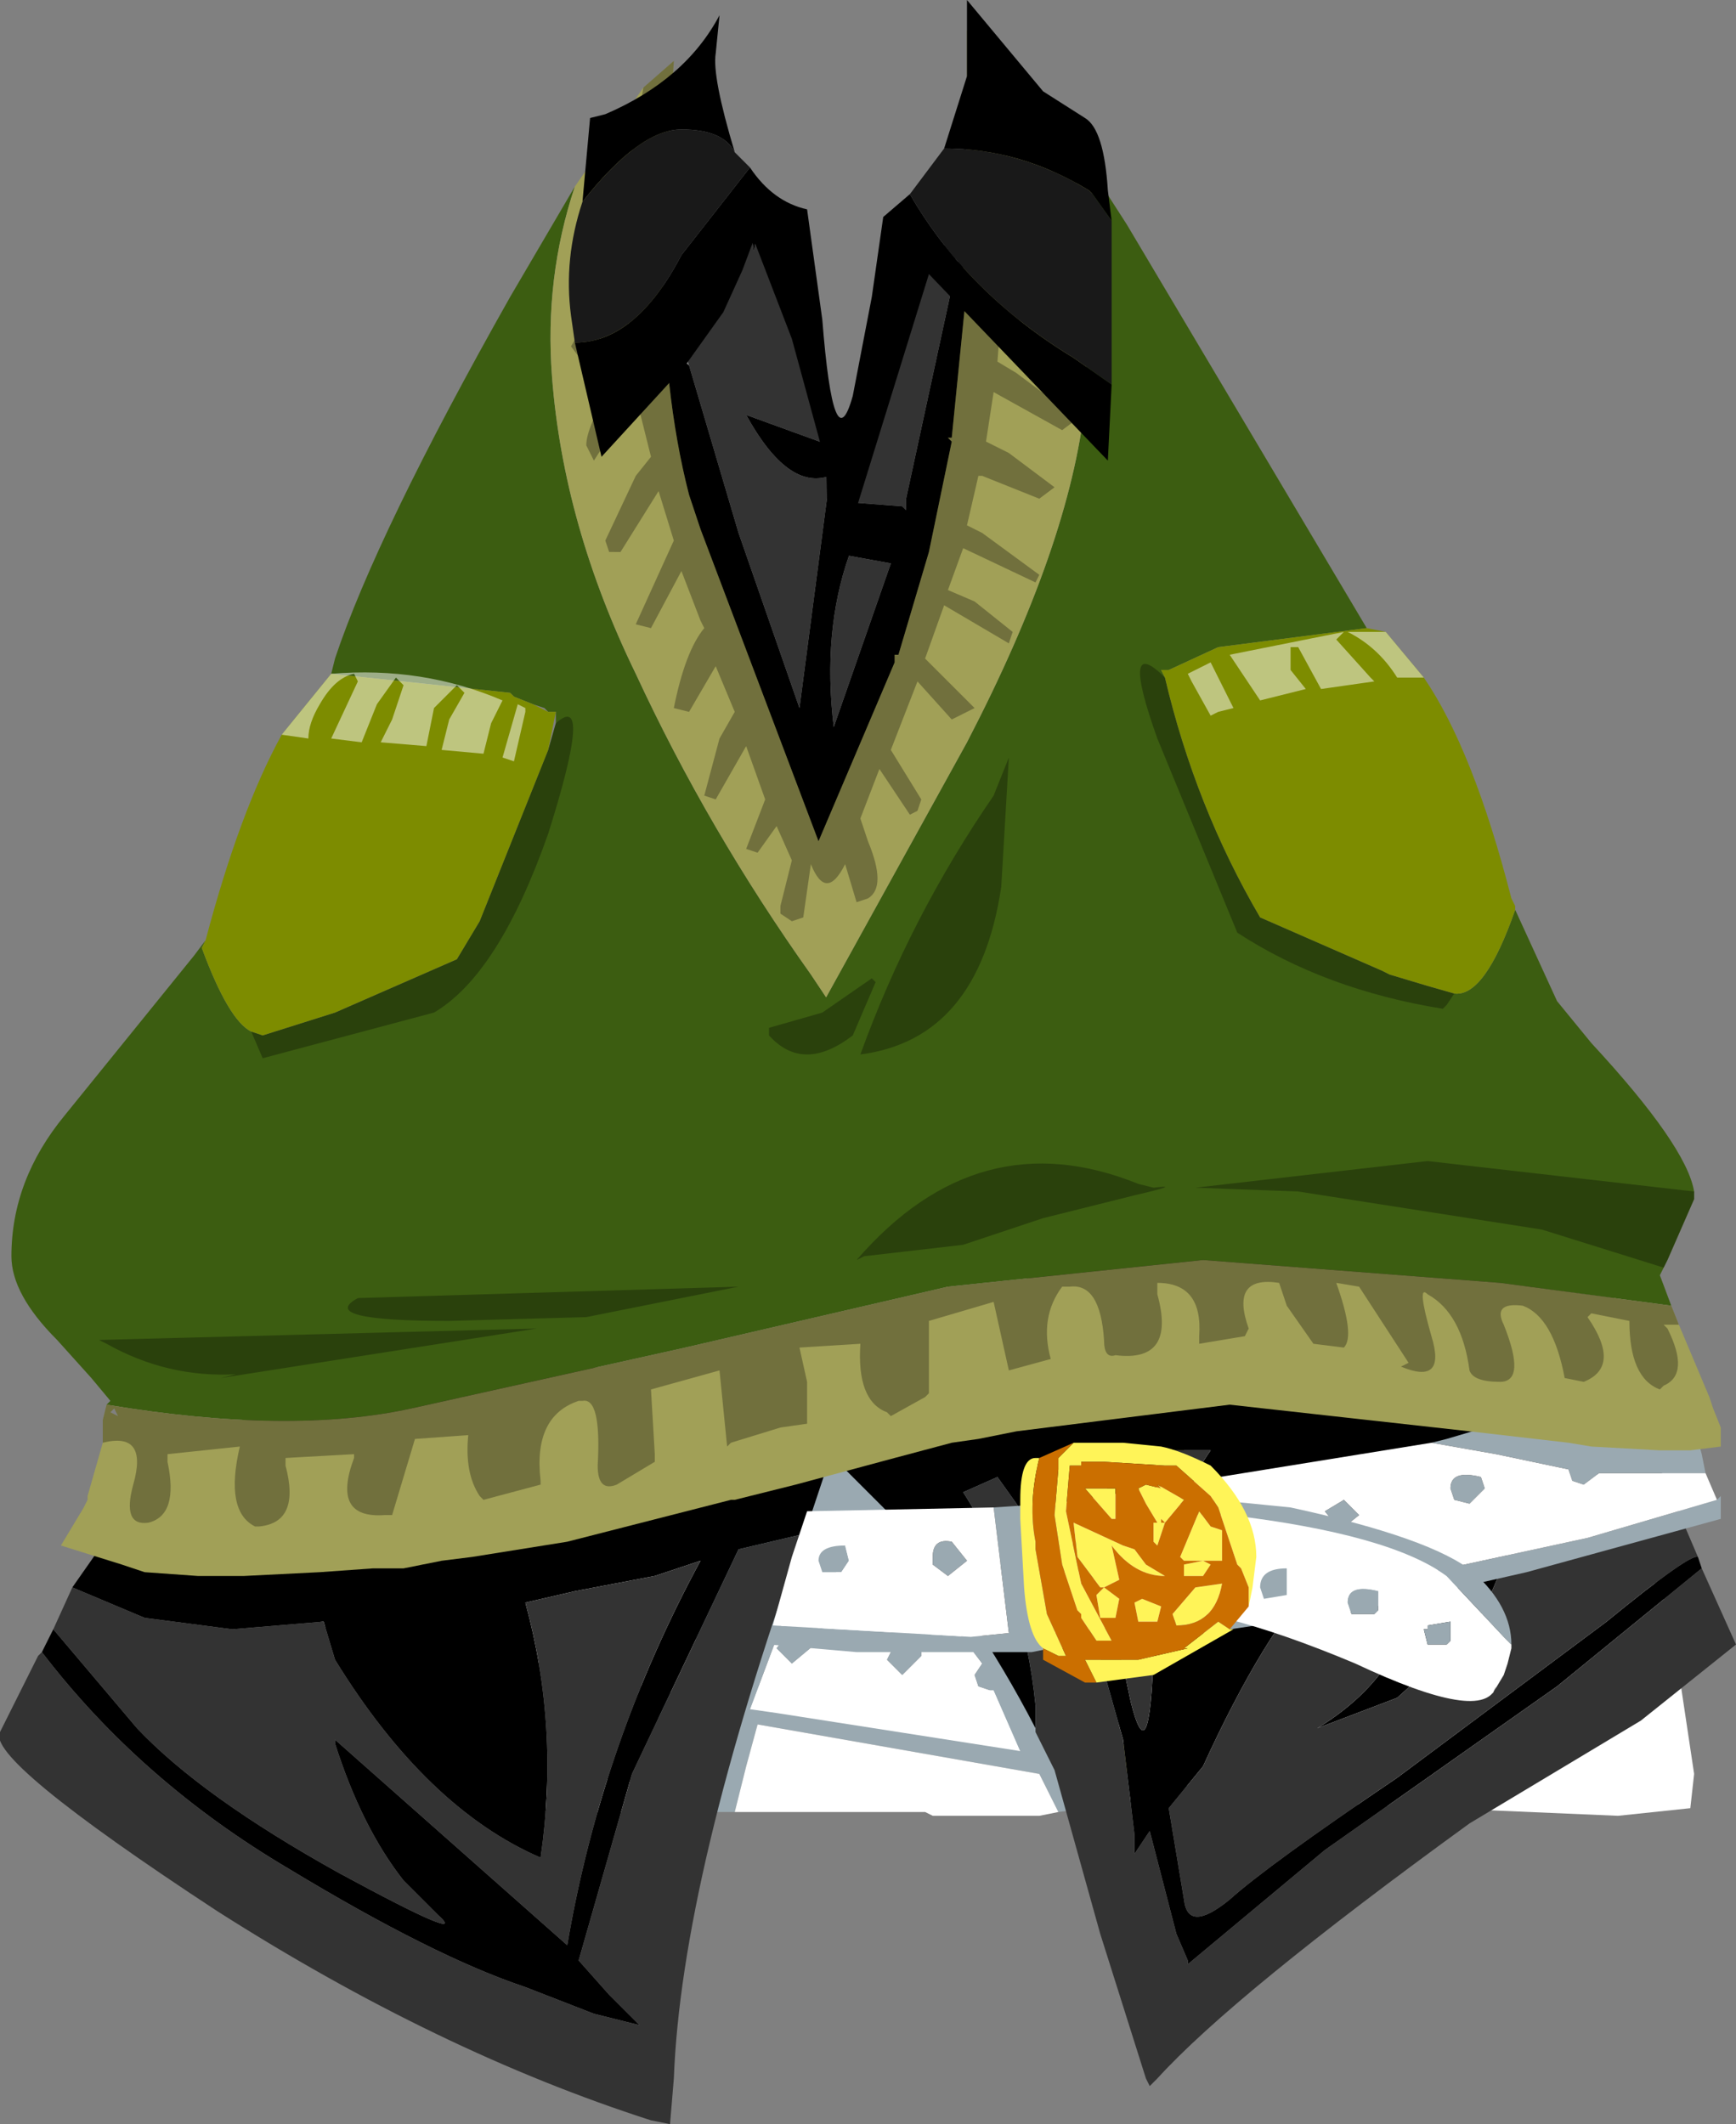 <svg xmlns="http://www.w3.org/2000/svg" xmlns:ffdec="https://www.free-decompiler.com/flash" xmlns:xlink="http://www.w3.org/1999/xlink" ffdec:objectType="frame" width="22.8" height="27.9"><rect width="100%" height="100%" fill="#808080" stroke="none"/><use ffdec:characterId="3" xlink:href="#a" width="22.8" height="27.9"/><defs><g id="a" fill-rule="evenodd"><path fill="#9aa9b1" d="m13.9 23.8-.25-.5-3.7-.65-.15.55-.15.6H8.6l-.15-.4h.1l.15-.25Q8.85 23 9 23l-.65-.8 1-.1h.15l.45.05h.15l.55.05h3.4l.15.3 1.45-.05.3.3-.25.2-.1-.1h-.45l.7.2.25.15-.75.4-.55.1h-.1zm1.1-.25h-.15l-.05.1z"/><path fill="#fff" d="m9.65 23.8.15-.6.15-.55 3.7.65.25.5-.25.05h-1.4l-.1-.05zm-1.2-.4.15.4H6.95l-.05-.15.25-.25q.35-.15.95 0zm6.55.15-.2.1.05-.1z"/><path fill="#a1a057" d="m15.55 23.45-1.1-.25.15-.3.95.1zm-1.8-4.85 1.8.2v.6l-1.8-.15z"/><path fill="#fff" d="M15.55 18.8 17 19l.75.15q3.9.6 4.2 2.15l.3 2-.05.45-.95.1-3.5-.15-2.2-.25V23l-.95-.1q.45-1.1-.4-2.35-.35-1.35-1.2-2l.75.05v.65l1.8.15zM13.4 23l-3.2-.5-.35-.05.75-2 .05.1.25.2.2-.25-.05-.15v-.05l.75.1 1.1 1.45-.1.15.05.15.15.05h.05zm-3.85-.6-2.65-.6-1.95-.5-.1.1-.15.1q-.75 0-.65-1 0-1.4 2.85-1.85l1.5-.2.15.05q-1.05.5-1.9 1.45l-.05.25 2.9-.05q-.8 1.1.05 2.25m2.4-1.15q-.25-.05-.25.2l.05.15-.1.2.2.2.25-.25v-.1l.1-.2zm-1.6.2-.15.2.2.2.3-.25v-.1l.05-.15-.05-.15q-.15-.15-.3 0l-.1.15z"/><path fill="#9aa9b1" d="M14.45 23.2h-.05l-.65-.15-.35-.05-.35-.8H13l-.15-.05-.05-.15.1-.15-1.1-1.45-.75-.1v.05l.05.15-.2.25-.25-.2-.05-.1-.75 2-.3-.05q-.85-1.15-.05-2.25l-2.9.05.05-.25q.85-.95 1.9-1.45l1.2.05.1-.1v-.05l1.35.05 1.8.1q.85.65 1.2 2 .85 1.25.4 2.35zm-4.1-1.75-.05-.1.1-.15q.15-.15.3 0l.05.15-.05.15v.1l-.3.25-.2-.2zm1.6-.2.25.2-.1.2v.1l-.25.25-.2-.2.1-.2-.05-.15q0-.25.25-.2"/><path d="m22.3 20.45.05.15-1.9 1.55-3.05 2.15-1.8 1.5v-.05l-.15-.35-.35-1.35-.2.3v-.25l-.15-1.25-.45-1.6-.95-1.5-.25-.35-.45.2q.8 1.25.95 2.8v.3q-.8-1.55-1.9-2.8l-.3-.3-.2-.2-.25-.25-.05-.05v.05l-.25.75-.1.25-.85.2-1.4 2.95-.7 2.45.4.45.4.4-.6-.15-.9-.35q-1.2-.4-3.1-1.55Q1.85 23.4.55 21.7l.15-.3 1.1 1.3q.85.9 2.65 1.9 1.75.95 1.3.55l-.45-.45q-.55-.7-.9-1.8v-.05l3.05 2.7Q7.9 22.9 9.2 20.5l-.6.2-1.05.2-.65.15q.45 1.65.2 3.35-1.5-.65-2.7-2.6l-.15-.5-1.2.1-1.15-.15-.95-.4.35-.5.25-.55.1-.1q2.05-1.85 5.15-1.85l3.2.35.9.35.15-.1.25-.25 1.45-1q1.35-.8 2.35-1l6.1.85-.1.45.75 1.9-1.65-.05.45.1-.45.05-.8 1.85-1.05.95-1.05.4q1.4-.85 1.35-2.45-1.25-.55-2.85 2.95l-.45.55.2 1.2q.05.45.6 0 .5-.45 2.2-1.6l2.75-2.05q1.1-.9 1.2-.85m-9.75-16.9.05-.15q.25-.95.1.15l.1.3-.05.3-.05-.45v.7l.05.2.05.1q.15-.35.2.05l.45-.1.25.05v.45q0 1.3-.95 4.05-1.15 3.15-2.15 3.15-.35 0-1.1-1.45l-.95-2.05q-.8-2.4-.8-4.05l.1-.3-.1-.25q0-.3.35-.3l.75.7.2.15L9.7 7l.8 2.3v.05-.05l.4-3.05q-.55.2-1.1-.8l1.1.4V5.6l.15.25.3-.8-.15 1.55.65.05.05.05v-.15zm.25.85-.05-.15.1-.15zm-3.65-.5v-.25l.15.05v.2zm.55-1 .2-.1h.05v-.05l.05.1-.1.45-.05-.35zm2 4.5-.55-.1q-.35 1-.2 2.25zm1.9 11.85.35.65.7 1.5.2.95q.25 1 .3-.65t.75-2.65h-.5l-1 1.05v-.05q.1-.65.45-1L14.3 19l-.2.1-.3.1z"/><path fill="#333" d="M22.3 20.45q-.1-.05-1.2.85l-2.75 2.05q-1.7 1.15-2.2 1.6-.55.45-.6 0l-.2-1.2.45-.55q1.6-3.5 2.85-2.95.05 1.6-1.35 2.45l1.05-.4 1.05-.95.8-1.85.45-.05-.45-.1 1.65.05zm-1.1-3.4-6.1-.85q.75-.2 1.3 0v-.05h3.7l1.15.75zM.95 20.85l.95.4 1.15.15 1.2-.1.15.5q1.2 1.95 2.7 2.6.25-1.7-.2-3.35l.65-.15 1.05-.2.6-.2q-1.3 2.4-1.75 5.05l-3.05-2.7v.05q.35 1.1.9 1.8l.45.45q.45.4-1.3-.55-1.8-1-2.65-1.9L.7 21.4zm-.4.85q1.3 1.7 3.25 2.85 1.9 1.15 3.1 1.55l.9.35.6.15-.4-.4-.4-.45.7-2.45 1.4-2.95.85-.2q-1.6 4.5-1.7 7.15l-.05.6-.25-.05q-2.8-.9-5.7-2.75-3.05-2-2.85-2.35l.45-.9.05-.1zm13.05 1v-.3q-.15-1.55-.95-2.8l.45-.2.25.35.95 1.5.45 1.6.15 1.25v.25l.2-.3.35 1.35.15.35v.05l1.8-1.5 3.05-2.15 1.9-1.55.45 1-1.25 1-2.25 1.35q-3.1 2.25-4.1 3.35l-.1.1-.05-.1-.6-1.9-.6-2.15-.25-.5zM11.35 5.05h.1l.2-.8Q12 3.2 12.3 3.2l.25.05v.3l-.65 3v.15l-.05-.05-.65-.05zm1.45-1.2V4l.05.1.05.05-.1.25.05-.3-.1.15v-.1zm-3.75.95-.2-.7q0-.15.3-.2h.15v-.2l-.05-.35q.05-.45.4-.45h.05l.15.05.05.35.1-.45.3.5.25.7.35 1.35v.45l-1.1-.4q.55 1 1.1.8l-.4 3.05v.05-.05L9.7 7zm.85-2v-.05l.05.05zm1.8 4.6-.75 2.15q-.15-1.25.2-2.25zm1.9 11.85.2-.05.3-.1.2-.1.55.05q-.35.35-.45 1v.05l1-1.05h.5q-.7 1-.75 2.65t-.3.65l-.2-.95-.7-1.5z"/><path fill="#9aa9b1" d="m18.8 18.95.2-.05 2.7-.8.35-.1.3 1.1.05.25H21l-.2.15-.15-.05-.05-.15-.95-.2zm3.75.75.05-.05v.3l-2.55.7-2.2.5-3.05.45-.45.05h-.55l-.25.05h-2.3l-1.15-.1v-.1l.05-.15 2.6.15.5-.05-.2-1.65.75-.05h.05q.25.85 0 1.7l.55-.05.9-.1 2.55-.45 3-.65zm-11.8.8q0-.2.35-.2l.05.2-.1.15h-.25zm5.1-.4.25.25v.05l-.2.15h-.05l-.25-.25q0-.3.25-.2m-3.6.35q0-.25.25-.2l.2.25-.25.2-.2-.15zm1.8 0q0-.25.25-.25l.25.3-.1.2-.15.05-.05-.05-.2-.15zm5-.9q0-.25.4-.15l.05.15-.2.2-.2-.05zm-1.2.35-.25.2-.2-.25.25-.15z"/><path fill="#fff" d="m22.4 19.35.15.35-1.7.5-3 .65-2.55.45-.9.1-.55.05q.25-.85 0-1.7l4.95-.8.85.15.95.2.05.15.15.05.2-.15zm-12.25 2 .25-.9.2-.6 2.45-.05.2 1.65-.5.05zm.6-.85.05.15h.25l.1-.15-.05-.2q-.35 0-.35.2m5.1-.4q-.25-.1-.25.2l.25.25h.05l.2-.15v-.05zm-3.6.35v.1l.2.15.25-.2-.2-.25q-.25-.05-.25.2m1.8 0v.1l.2.15.05.05.15-.05.1-.2-.25-.3q-.25 0-.25.25m3.8-.55-.2-.2-.25.15.2.25zm1.2-.35.05.15.2.05.2-.2-.05-.15q-.4-.1-.4.15"/><path fill="#fff" d="M19.85 21.6v.05l-.05.2-.05.15-.15.25.05-.1q-.15.5-1.85-.3-1.9-.8-2.95-.75.15-.55.8-1.2h.5q2.1.25 2.85.8l.75.8zm-1.1-.2h-.05l.05.2H19l.05-.05v-.25l-.3.05zm-1.85-.8q-.35 0-.35.25l.05.15.3-.05zm1.2.3q-.4-.1-.4.15l.05.15h.3l.05-.05z"/><path fill="#9aa9b1" d="m15.65 19.9.05-.1q-1.15-.25 1.25 0 1.85.4 2.4.85.5.45.5.95l-.1-.1-.75-.8q-.75-.55-2.85-.8zm2.45 1v.25l-.05.05h-.3l-.05-.15q0-.25.4-.15m-1.2-.3v.35l-.3.05-.05-.15q0-.25.35-.25m1.85.8v-.05l.3-.05v.25l-.05.05h-.25l-.05-.2z"/><path fill="#fff458" d="M16.4 21.1v-.25l-.1-.25-.05-.05-.25-.75-.1-.15-.45-.4h-.15l-.8-.05h-.3v.05h-.15l-.05.6.2.95.4.75h-.2l-.2-.3v-.05l-.05-.05-.05-.15-.15-.45-.1-.65.05-.6v.05-.2l.2-.2h.65l.5.05q.25.05.65.25.6.6.6 1.2l-.05.4zm-2.75-1.95q-.15.6-.05 1.1v.1l.15.85.25.55h-.1l-.2-.1q-.2-.15-.25-.8l-.05-.9v-.25q0-.55.2-.55zm.75 2.95-.15-.3h.7l.65-.15h-.05l.45-.35.15.1h.05l-1.05.6zm.65-2.35-.1-.2.1-.05.2.05-.05-.05.35.2-.25.3-.05-.05V20h.05l-.1.3-.05-.05V20h.05zm-.95.25.65.3.15.05.15.2.25.15q-.4 0-.7-.4l.1.45-.2.1h-.05l-.3-.4zm.5-.05-.35-.4h.4v.4zm1.45.15v.4h-.25l.1.05-.1.15h-.25v-.15l.25-.05h-.25l-.05-.05.25-.6.15.2zm-.35.75.35-.05q-.1.55-.6.55l-.05-.15zM15 21l.25.1-.05.2h-.25l-.05-.25zm-.5-.15.2.15-.05.25h-.2l-.05-.3z"/><path fill="#cb6f00" d="m14.1 18.95-.2.2v.2-.05l-.05.6.1.65.15.45.05.15.05.05v.05l.2.3h.2l-.4-.75-.2-.95.05-.6h.15v-.05h.3l.8.05h.15l.45.4.1.15.25.75.05.05.1.25v.25l-.25.3-.15-.1-.45.35h.05l-.65.15h-.7l.15.3h-.15l-.55-.3v-.15l.2.1h.1l-.25-.55-.15-.85v-.1q-.1-.5.05-1.1zm.5 1h.05v-.4h-.4zm-.5.05.05.45.3.4h.05l.2-.1-.1-.45q.3.4.7.4l-.25-.15-.15-.2-.15-.05zm.95-.25.15.25h-.05v.25l.05.05.1-.3h-.05v-.05l.05.05.25-.3-.35-.2.05.05-.2-.05-.1.05zm1 .35-.15-.05-.15-.2-.25.6.05.05h.25l-.25.05v.15h.25l.1-.15-.1-.05h.25zm-.35.75-.3.35.05.15q.5 0 .6-.55zm-1.2 0-.1.1.05.3h.2l.05-.25zm.5.15-.1.05.05.25h.25l.05-.2z"/><path fill="#3c5d11" d="M7.15 9.3 7 9.25l-.25-.1-.05-.05-2.35-.25.05-.2Q4.95 7 6.7 3.9l.85-1.45q-.4 1.2-.3 2.5.15 1.95 1.1 3.9.95 2.05 2.3 3.95l.2.3 1.85-3.35q1.35-2.6 1.55-4.45l.1-3.05.45.7 3.15 5.3L16 8.5l-.65.3h-.1l.05.1q.4 1.7 1.25 3.15l1.6.7.1.05.5.15.35.1q.4.05.8-1.1l.55 1.2.45.55q1.25 1.35 1.35 1.95v.1l-.35.8-.05.1-.05.1.15.4-2.25-.3-3.9-.3-3.35.35-3.45.8-3.6.8q-1.6.35-4-.05l.05-.05-.25-.3-.45-.5q-.6-.6-.6-1.1 0-1 .7-1.85l1.7-2.1.15-.2-.05.1q.35.95.65 1.1l.15.05.95-.3 1.6-.7.3-.5.9-2.25.1-.35v-.15h-.1z"/><path fill="#213a00" d="m7.2 9.35-.05-.05z"/><path fill="#a1a057" d="m22.5 18.5.1.25V19l-.4.05h-.4l-.9-.05-.3-.05-1.3-.15-3.15-.35-2.8.35-.5.1-.35.05-.75.2-1.3.35-.8.2H9.6l-2.15.55-1.25.2-.4.05-.5.1h-.4l-.7.05-1 .05h-.6l-.7-.05-.3-.1-.8-.25.3-.5.05-.1v-.05l.2-.7v-.3l.05-.2q2.4.4 4 .05l3.6-.8 3.45-.8 3.35-.35 3.9.3 2.25.3.1.25.4.95zM12.65 3.7v-.25h.05V.4l.35.25 1.3 1.6-.1 3.05q-.2 1.85-1.55 4.45l-1.85 3.35-.2-.3q-1.35-1.9-2.3-3.95-.95-1.95-1.1-3.9-.1-1.3.3-2.5l.9-1.3.4-.35-.15 2.5q0 1.85.35 3.2l.15.45 1.55 4.1 1-2.35v-.1h.05l.4-1.35.3-1.45-.05-.05h.05l.2-2zM1.45 18.55l.1.05-.05-.1z"/><path fill="#7d8c00" d="m15.3 8.9-.05-.1h.1l.65-.3 1.95-.25.25.05.5.6q.65.95 1.15 2.9l.05.1v.05q-.4 1.15-.8 1.1l-.35-.1-.5-.15-.1-.05-1.6-.7Q15.7 10.6 15.3 8.9M4.35 8.85l2.35.25.05.05.25.1.2.1h.1l-.1.5-.9 2.25-.3.5-1.6.7-.95.3-.15-.05q-.3-.15-.65-1.1l.05-.1q.45-1.7 1-2.7z"/><path fill="#fff" fill-opacity=".498" d="m17.65 8.3-.1.1.45.5.05.05-.7.1-.3-.55h-.1v.3l.2.25-.6.15-.4-.6zm-2.05.55.3-.15.3.6-.2.05-.1.05-.25-.45zm2.6-.55.5.6h-.35q-.25-.4-.65-.6zM6.75 10l-.15-.05.2-.7.1.05v.05zm-1.6-.55L5.3 9l-.1-.1-.25.35-.2.5-.4-.05.35-.75-.05-.1q-.25.05-.45.4-.15.25-.15.45l-.35-.05.65-.8q1.2-.1 2.25.35l-.15.3-.1.4-.55-.05.1-.4.2-.35L6 9l-.3.3-.1.5-.6-.05z"/><path fill-opacity=".298" d="m21.85 16.65-1.6-.5-3.2-.5-1.35-.05 3.05-.35 3.5.4v.1l-.35.8zm.2.75h-.2l.05.05q.3.6-.05.75l-.05.05q-.4-.15-.4-.9l-.5-.1-.05.05q.45.65-.05.85l-.25-.05q-.15-.8-.55-.95-.4-.05-.25.25.3.75-.05.75t-.4-.15q-.1-.75-.55-1-.15-.15.05.55.2.65-.4.4l.1-.05-.65-1-.3-.05q.25.7.1.85l-.4-.05-.35-.5-.1-.3q-.65-.1-.4.6l-.05.1-.6.1v-.1q.05-.7-.55-.7V17q.25.9-.55.8-.15.05-.15-.2-.05-.75-.45-.7h-.1q-.3.4-.15.95l-.55.15-.2-.9-.85.25v.95l-.05.05-.45.25-.05-.05q-.4-.15-.35-.9l-.8.05.1.45v.55l-.35.05-.65.2-.05.05-.1-1-.9.25.05.85v.1l-.5.3q-.25.1-.25-.25.05-.9-.2-.85H7.6q-.6.2-.5 1.05v.05l-.75.2-.05-.05q-.2-.3-.15-.8l-.7.05-.3 1h-.1q-.7.05-.4-.75v-.05l-.9.05v.1q.2.75-.35.8h-.05q-.4-.2-.2-1.05l-.95.1v.1q.15.7-.25.8-.35.05-.2-.5.2-.7-.4-.55v-.3l.05-.2q2.4.4 4 .05l3.6-.8 3.45-.8 3.35-.35 3.9.3 2.25.3zM13.1 1.15l1.05 1.2-.05.15-.95-.85.05.5.2.45.8.8-.15.05-.7-.45-.15-.15v.65l1 .9-.05.15-1-.45-.05.65.25.15.8.6-.2.15-.9-.5-.1.65.3.15.6.45-.2.15-.75-.3h-.05l-.15.65.2.1.75.55-.05.1-.95-.45-.2.55.35.15.5.4-.05.15-.85-.5-.25.7.65.65-.3.15-.45-.5-.35.9.4.65-.05.15-.1.05-.4-.6-.25.65.1.3q.25.6 0 .75l-.15.05-.15-.5q-.25.5-.45 0l-.1.7-.15.05-.15-.1v-.1l.15-.6-.2-.45-.25.35-.15-.05.25-.65-.25-.7-.4.7-.15-.05.2-.75.2-.35-.25-.6-.35.6-.2-.05q.15-.75.4-1.05l-.05-.1-.25-.65-.4.75-.2-.05.5-1.1-.2-.65-.5.8H8l-.05-.15.4-.85.2-.25-.2-.8-.55.85-.1-.2q0-.25.35-.8l.25-.35-.05-.6v-.15l-.6.8-.15-.2.4-.7.3-.35v-.7l-.65.7-.05-.2.55-.75.2-.25.2-1.15.4-.35-.15 2.5q0 1.85.35 3.2l.15.45 1.55 4.1 1-2.35v-.1h.05l.4-1.35.3-1.45-.05-.05h.05l.2-2-.05-.05v-.25h.05V.4l.35.25zm2.1 8.55q-.5-1.4.1-.8.4 1.7 1.25 3.15l1.6.7.1.05.5.15.35.1-.1.15-.05.05q-1.55-.25-2.7-1zm-2.15.75.2-.5-.1 1.7q-.3 2-1.85 2.2.65-1.8 1.75-3.4m-5.85.5q-.65 1.85-1.5 2.35l-2.25.6-.15-.35.15.05.95-.3 1.6-.7.3-.5.9-2.25.1-.35q.5-.45-.1 1.45m2.9 2.65v-.1l.7-.2.65-.45.05.05-.3.7q-.65.5-1.1 0m-7 4.45q-.9.05-1.7-.4l-.1-.05 5.75-.15-4.15.65zm-1.65.5.1.05-.05-.1zm3.25-1.5 5-.15-2 .4-1.8.05q-1.75 0-1.2-.3m6.55-.5q1.6-1.85 3.7-1l.2.05q.4-.05-.25.1l-1.2.3-1.05.35-1.3.15z"/><path d="m12.4 1.95.3-.95V0l1 1.2.55.35q.25.15.3.95l.05.4-.25-.35-.05-.05q-.9-.55-1.9-.55m2.2 3.1-.05 1L12.2 3.6l-1.3 4.2-.05-1.7-.45-1.65-.5-1.3-.15.4-.25.55-.5.7L7.9 6l-.35-1.5q.8 0 1.4-1.15l.9-1.15q.3.45.75.55l.2 1.45q.15 1.9.4 1l.25-1.3.15-1.05.35-.3q.75 1.3 2.15 2.15zm-6.95-2.4.1-1.1.2-.05Q9 1.05 9.45.2L9.4.7q-.05.3.25 1.3-.15-.3-.7-.3t-1.3.95"/><path fill="#191919" d="M14.6 2.9v2.15l-.5-.35q-1.4-.85-2.15-2.15l.45-.6q1 0 1.9.55l.05.05zM7.55 4.5l-.05-.35q-.1-.75.15-1.5.75-.95 1.3-.95t.7.3l.2.2-.9 1.15q-.6 1.15-1.4 1.15"/></g></defs></svg>